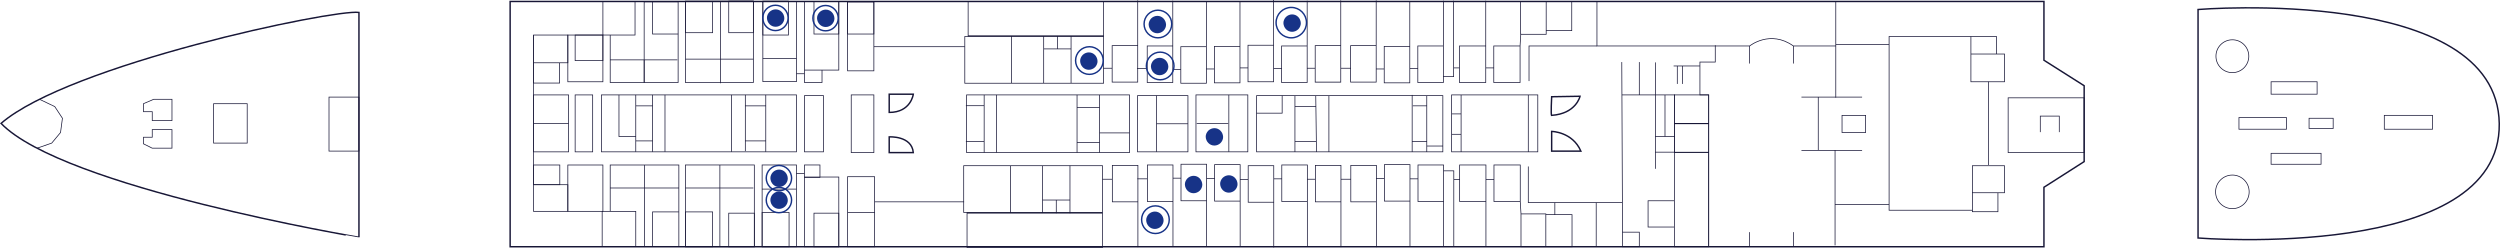 <svg xmlns="http://www.w3.org/2000/svg" viewBox="0 0 3421.93 339.26"><defs><style>.cls-1{stroke:#173387}.cls-1,.cls-2,.cls-3{fill:none;stroke-miterlimit:10}.cls-1,.cls-3{stroke-width:2px}.cls-4{fill:#173387}.cls-2,.cls-3{stroke:#171636}</style></defs><g id="_3eme_plan"><path class="cls-3" d="M3008.63 12.99v312.78s415 33.12 412.28-156.59c-2.72-189.71-412.28-156.19-412.28-156.19Z"/><path class="cls-2" d="M3263.56 157.89h65.98v18.99h-65.98zM3160.59 161.88h32.99v13.99h-32.99zM3108.61 111.92h62.98v16.99h-62.98zM3064.62 160.88h64.98v15.99h-64.98zM3108.61 209.85H3177v14.99h-68.39z"/><circle class="cls-2" cx="3055.61" cy="262.6" r="22.99"/><circle class="cls-2" cx="3055.61" cy="76.94" r="22.48"/><path class="cls-3" d="M2797.69 2v80.44l55.05 34.91v103.83l-55.05 35.14v81.44H698.26V2h2099.43z"/><path class="cls-2" d="M2748.7 133.9h104.03v74.95H2748.7zM2697.72 73.95h45.99v37.97h-45.99zM2699.72 226.84h43.99v36.97h-43.99zM2699.72 263.81h34.99v25.98h-34.99zM2697.72 49.96h34.99v23.98h-34.99z"/><path class="cls-2" d="M2792.69 180.87v-21.98h26v21.98M2721.71 111.92v113.92M2697.72 49.96h-111.97v237.83h113.97M2511.77 335.76V279.8h73.98M2512.77 2v58.96h72.98M2511.77 279.8v-73.95M2465.78 205.85h82.98M2512.77 60.96v72.94M2548.76 132.9h-82.98M2488.78 132.9v72.95M2521.33 157.89h32.29v23.49h-32.29zM2185.86 2v60.96h208.94s28.08-22.79 59.98 0h57.98"/><path class="cls-2" d="M2347.81 61.96v22.98h-20.99v44.97h12v207.85"/><path class="cls-2" d="M2291.83 129.91h46.99v38.97h-46.99zM2291.83 169.38h46.99v38.97h-46.99zM2291.83 208.85h46.99v128.91h-46.99zM2255.84 274.8h35.99v35.99h-35.99zM2220.85 317.77h22.99v19.99h-22.99z"/><path class="cls-2" d="M2265.84 129.91h26.3v78.37h-26.3zM2290.83 90.29h35.99M2302.77 114.91V89.94M2295.83 114.92V89.94M2219.85 129.91h45.99V85.42M2243.84 84.94v44.97M2219.85 84.94l1 232.83M2278.99 129.91v56.96M2265.84 208.28v22.75M2394.8 62.95v23.99M2454.78 62.95v23.99M2394.8 337.76v-19.99M2454.78 337.76v-19.99M2091.88 227.84v49.46h128.47M2184.84 337.76V277.3M2115.88 293.79h35.86v43.97h-35.86zM2081.89 292.79h33.99v44.97h-33.99zM2044.9 225.84h35.99v49.96h-35.99zM1997.91 225.84h35.99v49.96h-35.99zM1986.91 129.91h117.97v77.94h-117.97zM2185.86 62.95h-92.98v47.97M2080.89 275.8l1 16.99M2128.22 277.3v16.49M2033.9 275.8v61.96M2033.9 245.82h11M1997.91 245.82h-8v91.94M1989.91 245.82v-11.99h-13.99M1999.91 129.91v77.94M1986.91 183.87h13M1986.91 155.89h13M2091.88 129.91v77.94M2265.64 186.87h26.49"/><path class="cls-3" d="M2123.87 206.85v-26.98s28.46.4 39.99 26.98h-39.99ZM2123.87 157.89c-1.37.1 0-25.48 0-25.48l38.84-.65s-5.14 23.79-38.84 26.14Z"/><path class="cls-2" d="M2081.39 2h34.99v44.97h-34.99zM2116.38 2h34.99v39.97h-34.99zM1940.92 225.84h34.99v49.96h-34.99zM1975.92 337.76V275.8M1940.92 244.82h-11M1894.94 225.34h34.99v49.96h-34.99zM1929.93 337.26V275.3M1894.94 244.33h-11M1848.95 226.34h34.99v49.96h-34.99zM1883.94 338.26V276.3M1848.95 245.32h-14M1800.46 226.34h34.99v49.96h-34.99zM1835.45 338.26V276.3M1800.46 245.32h-11M1754.48 225.84h34.99v49.96h-34.99zM1789.47 337.76V275.8M1754.48 244.82h-11M1708.49 226.84h34.99v49.96h-34.99zM1743.48 338.76V276.8M1708.49 245.82h-11.5M1662.5 225.34h34.99v49.96h-34.99zM1697.49 337.26V275.3M1662.5 244.33h-11M1616.52 224.84h34.99v49.96h-34.99zM1651.51 336.76V274.8M1616.52 243.83h-11M1570.53 225.84h34.99v49.96h-34.99zM1605.52 337.76V275.8M1570.53 244.82h-14M1522.54 226.34h34.99v49.96h-34.99zM1557.53 338.26V276.3M1522.54 245.32h-14M2044.64 62.95h35.99v49.96h-35.99zM1997.66 62.95h35.99v49.96h-35.99zM2080.63 62.95l1-16.98M2033.65 62.95V1M2033.65 92.93h10.99M1997.66 92.94h-8V1M1989.66 92.94v11.98h-14M1940.67 62.95h34.99v49.96h-34.99zM1975.66 1v61.95M1940.67 93.93h-11M1894.69 63.45h34.99v49.96h-34.99zM1929.68 1.5v61.95M1894.69 94.43h-11M1848.7 62.45h34.99v49.96h-34.99zM1883.69.5v61.95M1848.7 93.43h-14M1800.21 62.46h34.99v49.96h-34.99zM1835.2.5v61.96M1800.21 93.43h-11M1754.23 62.96h34.99v49.96h-34.99zM1789.22 1v61.96M1754.23 93.93h-11M1708.24 61.96h34.99v49.96h-34.99zM1743.23 0v61.96M1708.24 92.93h-11.5M1662.25 63.45h34.99v49.96h-34.99zM1697.24 1.5v61.95M1662.25 94.43h-11M1616.27 63.95h34.99v49.96h-34.99zM1651.26 2v61.95M1616.27 94.93h-11.01M1570.28 62.95h34.99v49.96h-34.99zM1605.27 1v61.95M1570.28 93.93h-14M1522.29 62.45h34.99v49.96h-34.99zM1557.28.5v61.95M1522.29 93.43h-12.25M1719.99 130.91h254.93v76.95h-254.93zM1637.01 129.91h70.98v77.94h-70.98zM1557.03 130.91h68.98v76.95h-68.98zM1323.09 129.91h222.94v78.94h-222.94zM1319.09 226.84h63.95v63.95h-63.95zM1427.07 226.84h81.98v63.95h-81.98zM1383.05 226.84h44.02v63.95h-44.02zM1323.66 291.79h185.38v46.97h-185.38zM1952.92 130.91v76.94M1932.93 129.91v77.94M1952.92 144.9h-18.99M1952.92 193.86h-19.99M1952.92 199.85h22M1818.96 207.85v-76.94M1800.96 130.91l1 76.94M1772.47 207.85v-76.94M1801.46 145.9h-28.99M1801.96 193.86h-29.98"/><path class="cls-2" d="M1719.99 154.89h34.99v-23.98M1682 129.91v77.94M1638.01 168.88H1681M1583.02 130.91v76.94M1626.01 169.38h-42.99M1505.04 129.91v78.94M1546.03 181.87h-40.99M1474.23 129.91v78.94M1505.04 147.24h-30.81M1505.04 194.86h-30.81M1364.08 129.91v78.94M1347.09 129.91v78.94M1322.09 193.86h25M1322.09 144.64h25M1464.54 226.84v64.95M1427.07 273.8h37.47M1445.8 291.79V273.8M1320.59 49.96h63.95v63.95h-63.95zM1428.57 49.96h81.98v63.95h-81.98zM1384.55 49.96h44.02v63.95h-44.02zM1325.16 2h185.38v46.97h-185.38zM1466.04 113.92V48.96M1428.57 66.95h37.47M1447.3 48.96v17.99M1101.15 130.91h25.99v76.95h-25.99zM1160.14 241.83h36.99v95.93h-36.99zM1319.59 276.3h-122.46M1160.14 290.79h36.99M1165.14 129.91h30.99v78.94h-30.99zM1101.15 242.33h46.99v95.43h-46.99z"/><path class="cls-2" d="M1101.15 225.84h21.18v16.9h-21.18zM1043.17 225.84h46.99v111.92h-46.99zM1101.15 237.54h-10.99M1043.17 258.81h46.99M938.2 225.84h94.29v111.92H938.2zM1160.14 2.5h35.99v94.43h-35.99zM823.23 129.91h266.93v77.94H823.23zM1044.17 2.25h46.04v109.42h-46.04zM938.2 1.5h92.97v111.42H938.2zM1196.13 63.95h124.46"/><path class="cls-3" d="M1217.12 153.89v-24.98h32.99s-3.14 24.98-32.99 24.98ZM1217.12 208.85v-21.48s30.86-1.91 32.99 21.48h-32.99Z"/><path class="cls-2" d="M1101.15 2h46.99v93.93h-46.99zM1101.15 95.93v16.99h24V95.93M1090.21 100.93h10.94M1044.17 79.94h46.04M986.19 1.5v112.42M938.2 80.94h92.97M1048.17 129.91v77.94M1020.18 129.91v76.94M1048.17 144.9h-27.99M1048.17 192.86h-27.99M1001.18 129.91v77.94M910.21 129.91v77.94M893.21 129.91v77.94M870.22 129.91v77.94M893.21 144.9h-22.99M893.21 192.86h-22.99M847.22 129.91v56.96h23.34M985.35 225.84v111.92M938.2 257.32h92.97M824.23 337.76v-48.47h11v-63.45h93.97v111.92M882.21 337.76V225.84M835.23 257.32h93.97"/><path class="cls-2" d="M835.23 289.29h34.99v48.47M893.21 337.76v-47.72h35.99M938.2 290.04h37.19v47.72H938.2zM997.47 291.79h35.03v45.97h-35.03zM1043.17 290.79h36.88v46.97h-36.88zM1114.15 291.79h33.99v45.97h-33.99zM1160.14 2.5h35.99v44.07h-35.99zM1114.15 1.99h33.99v44.57h-33.99zM1044.17 1.5h34.99v46.47h-34.99zM997.47 1.5h33.71v43.3h-33.71zM938.2 1.99h37.19V44.8H938.2zM881.71 2.5h46.49v110.42h-46.49zM825.23 1.99h43.99v45.97h-43.99z"/><path class="cls-2" d="M835.23 81.94h46.49v30.98h-46.49zM927.2 81.94h-45.49M893.21 1.99v44.58h34.99M835.23 81.94V47.97M777.24 47.97h47.99v63.95h-47.99z"/><path class="cls-2" d="M730.26 47.96h46.99v37.97h-46.99zM787.24 47.96h37.99v34.98h-37.99zM730.26 85.94h35.68v27.75h-35.68zM787.24 129.91h23.99v77.94h-23.99zM730.26 129.91h47.99v77.94h-47.99zM777.24 225.84h47.99v63.45h-47.99zM730.26 225.84h35.99v26.98h-35.99z"/><path class="cls-2" d="M730.26 252.82h46.99v36.47h-46.99zM730.26 47.96v240.83M730.26 168.88h47.98"/><path class="cls-3" d="M491.32 16.99v307.78S86.61 256.94 1.45 168.89C94.5 88.43 455.9 12.53 491.32 16.99Z"/><path class="cls-2" d="m54.03 135.9 20.92 9.98 10.51 16-2.61 19.5-12.04 14.48-20.09 6.99M196.41 141.9v11h11.99V165h26.99v-29.1H210.4l-13.99 6zM196.41 196.85l-.01-8.99 12 .01v-10.51h26.99v25.49H208.4l-11.99-6zM292.37 141.9h45.99v53.96h-45.99zM450.33 132.9h40.99v73.95h-40.99z"/></g><g id="points"><path class="cls-4" d="M1130.24 36.97c3.05 0 6.26-1.33 8.42-3.49s3.62-5.45 3.49-8.42c-.29-6.45-5.23-11.91-11.91-11.91-3.05 0-6.26 1.33-8.42 3.49s-3.62 5.45-3.49 8.42c.29 6.45 5.23 11.91 11.91 11.91ZM1682 263.72c3.05 0 6.26-1.33 8.42-3.49s3.62-5.45 3.49-8.42c-.29-6.45-5.23-11.91-11.91-11.91-3.05 0-6.26 1.33-8.42 3.49s-3.62 5.45-3.49 8.42c.29 6.45 5.23 11.91 11.91 11.91ZM1633.76 264.48c3.05 0 6.26-1.33 8.42-3.49s3.62-5.45 3.49-8.42c-.29-6.45-5.23-11.91-11.91-11.91-3.05 0-6.26 1.33-8.42 3.49s-3.62 5.45-3.49 8.42c.29 6.45 5.23 11.91 11.91 11.91ZM1662.25 199.23c3.05 0 6.26-1.33 8.42-3.49s3.62-5.45 3.49-8.42c-.29-6.45-5.23-11.91-11.91-11.91-3.05 0-6.26 1.33-8.42 3.49s-3.62 5.45-3.49 8.42c.29 6.45 5.23 11.91 11.91 11.91Z"/><circle class="cls-1" cx="1130.01" cy="24.86" r="17.35"/><path class="cls-4" d="M1061.66 36.64c3.05 0 6.26-1.33 8.42-3.49s3.62-5.45 3.49-8.42c-.29-6.45-5.23-11.91-11.91-11.91-3.05 0-6.26 1.33-8.42 3.49s-3.62 5.45-3.49 8.42c.29 6.45 5.23 11.91 11.91 11.91Z"/><circle class="cls-1" cx="1061.44" cy="24.52" r="17.35"/><path class="cls-4" d="M1066.39 255.94c3.05 0 6.26-1.33 8.42-3.49s3.62-5.45 3.49-8.42c-.29-6.45-5.23-11.91-11.91-11.91-3.05 0-6.26 1.33-8.42 3.49s-3.62 5.45-3.49 8.42c.29 6.45 5.23 11.91 11.91 11.91Z"/><circle class="cls-1" cx="1066.16" cy="243.83" r="17.35"/><path class="cls-4" d="M1066.39 285.92c3.05 0 6.26-1.33 8.42-3.49s3.62-5.45 3.49-8.42c-.29-6.45-5.23-11.91-11.91-11.91-3.05 0-6.26 1.33-8.42 3.49s-3.62 5.45-3.49 8.42c.29 6.45 5.23 11.91 11.91 11.91Z"/><circle class="cls-1" cx="1066.16" cy="273.8" r="17.35"/><path class="cls-4" d="M1584.15 45.53c3.05 0 6.26-1.33 8.42-3.49s3.62-5.45 3.49-8.42c-.29-6.45-5.23-11.91-11.91-11.91-3.05 0-6.26 1.33-8.42 3.49-2.07 2.07-3.62 5.45-3.49 8.42.29 6.45 5.23 11.91 11.91 11.91Z"/><circle class="cls-1" cx="1584.91" cy="32.86" r="18.92"/><path class="cls-4" d="M1587.27 102.96c3.05 0 6.26-1.33 8.42-3.49s3.62-5.45 3.49-8.42c-.29-6.45-5.23-11.91-11.91-11.91-3.05 0-6.26 1.33-8.42 3.49-2.07 2.07-3.62 5.45-3.49 8.42.29 6.45 5.23 11.91 11.91 11.91Z"/><circle class="cls-1" cx="1588.02" cy="90.29" r="18.92"/><path class="cls-4" d="M1580.77 313.39c3.05 0 6.26-1.33 8.42-3.49s3.62-5.45 3.49-8.42c-.29-6.45-5.23-11.91-11.91-11.91-3.05 0-6.26 1.33-8.42 3.49-2.07 2.07-3.62 5.45-3.49 8.42.29 6.45 5.23 11.91 11.91 11.91Z"/><circle class="cls-1" cx="1581.52" cy="300.71" r="18.92"/><path class="cls-4" d="M1490.37 95.54c3.05 0 6.26-1.33 8.42-3.49s3.62-5.45 3.49-8.42c-.29-6.45-5.23-11.91-11.91-11.91-3.05 0-6.26 1.33-8.42 3.49s-3.62 5.45-3.49 8.42c.29 6.45 5.23 11.91 11.91 11.91Z"/><circle class="cls-1" cx="1491.13" cy="82.87" r="18.92"/><path class="cls-4" d="M1768.61 43.54c3.05 0 6.26-1.33 8.42-3.49s3.62-5.45 3.49-8.42c-.29-6.45-5.23-11.91-11.91-11.91-3.05 0-6.26 1.33-8.42 3.49-2.07 2.07-3.62 5.45-3.49 8.42.29 6.45 5.23 11.91 11.91 11.91Z"/><circle class="cls-1" cx="1767.47" cy="30.98" r="20.8"/></g></svg>